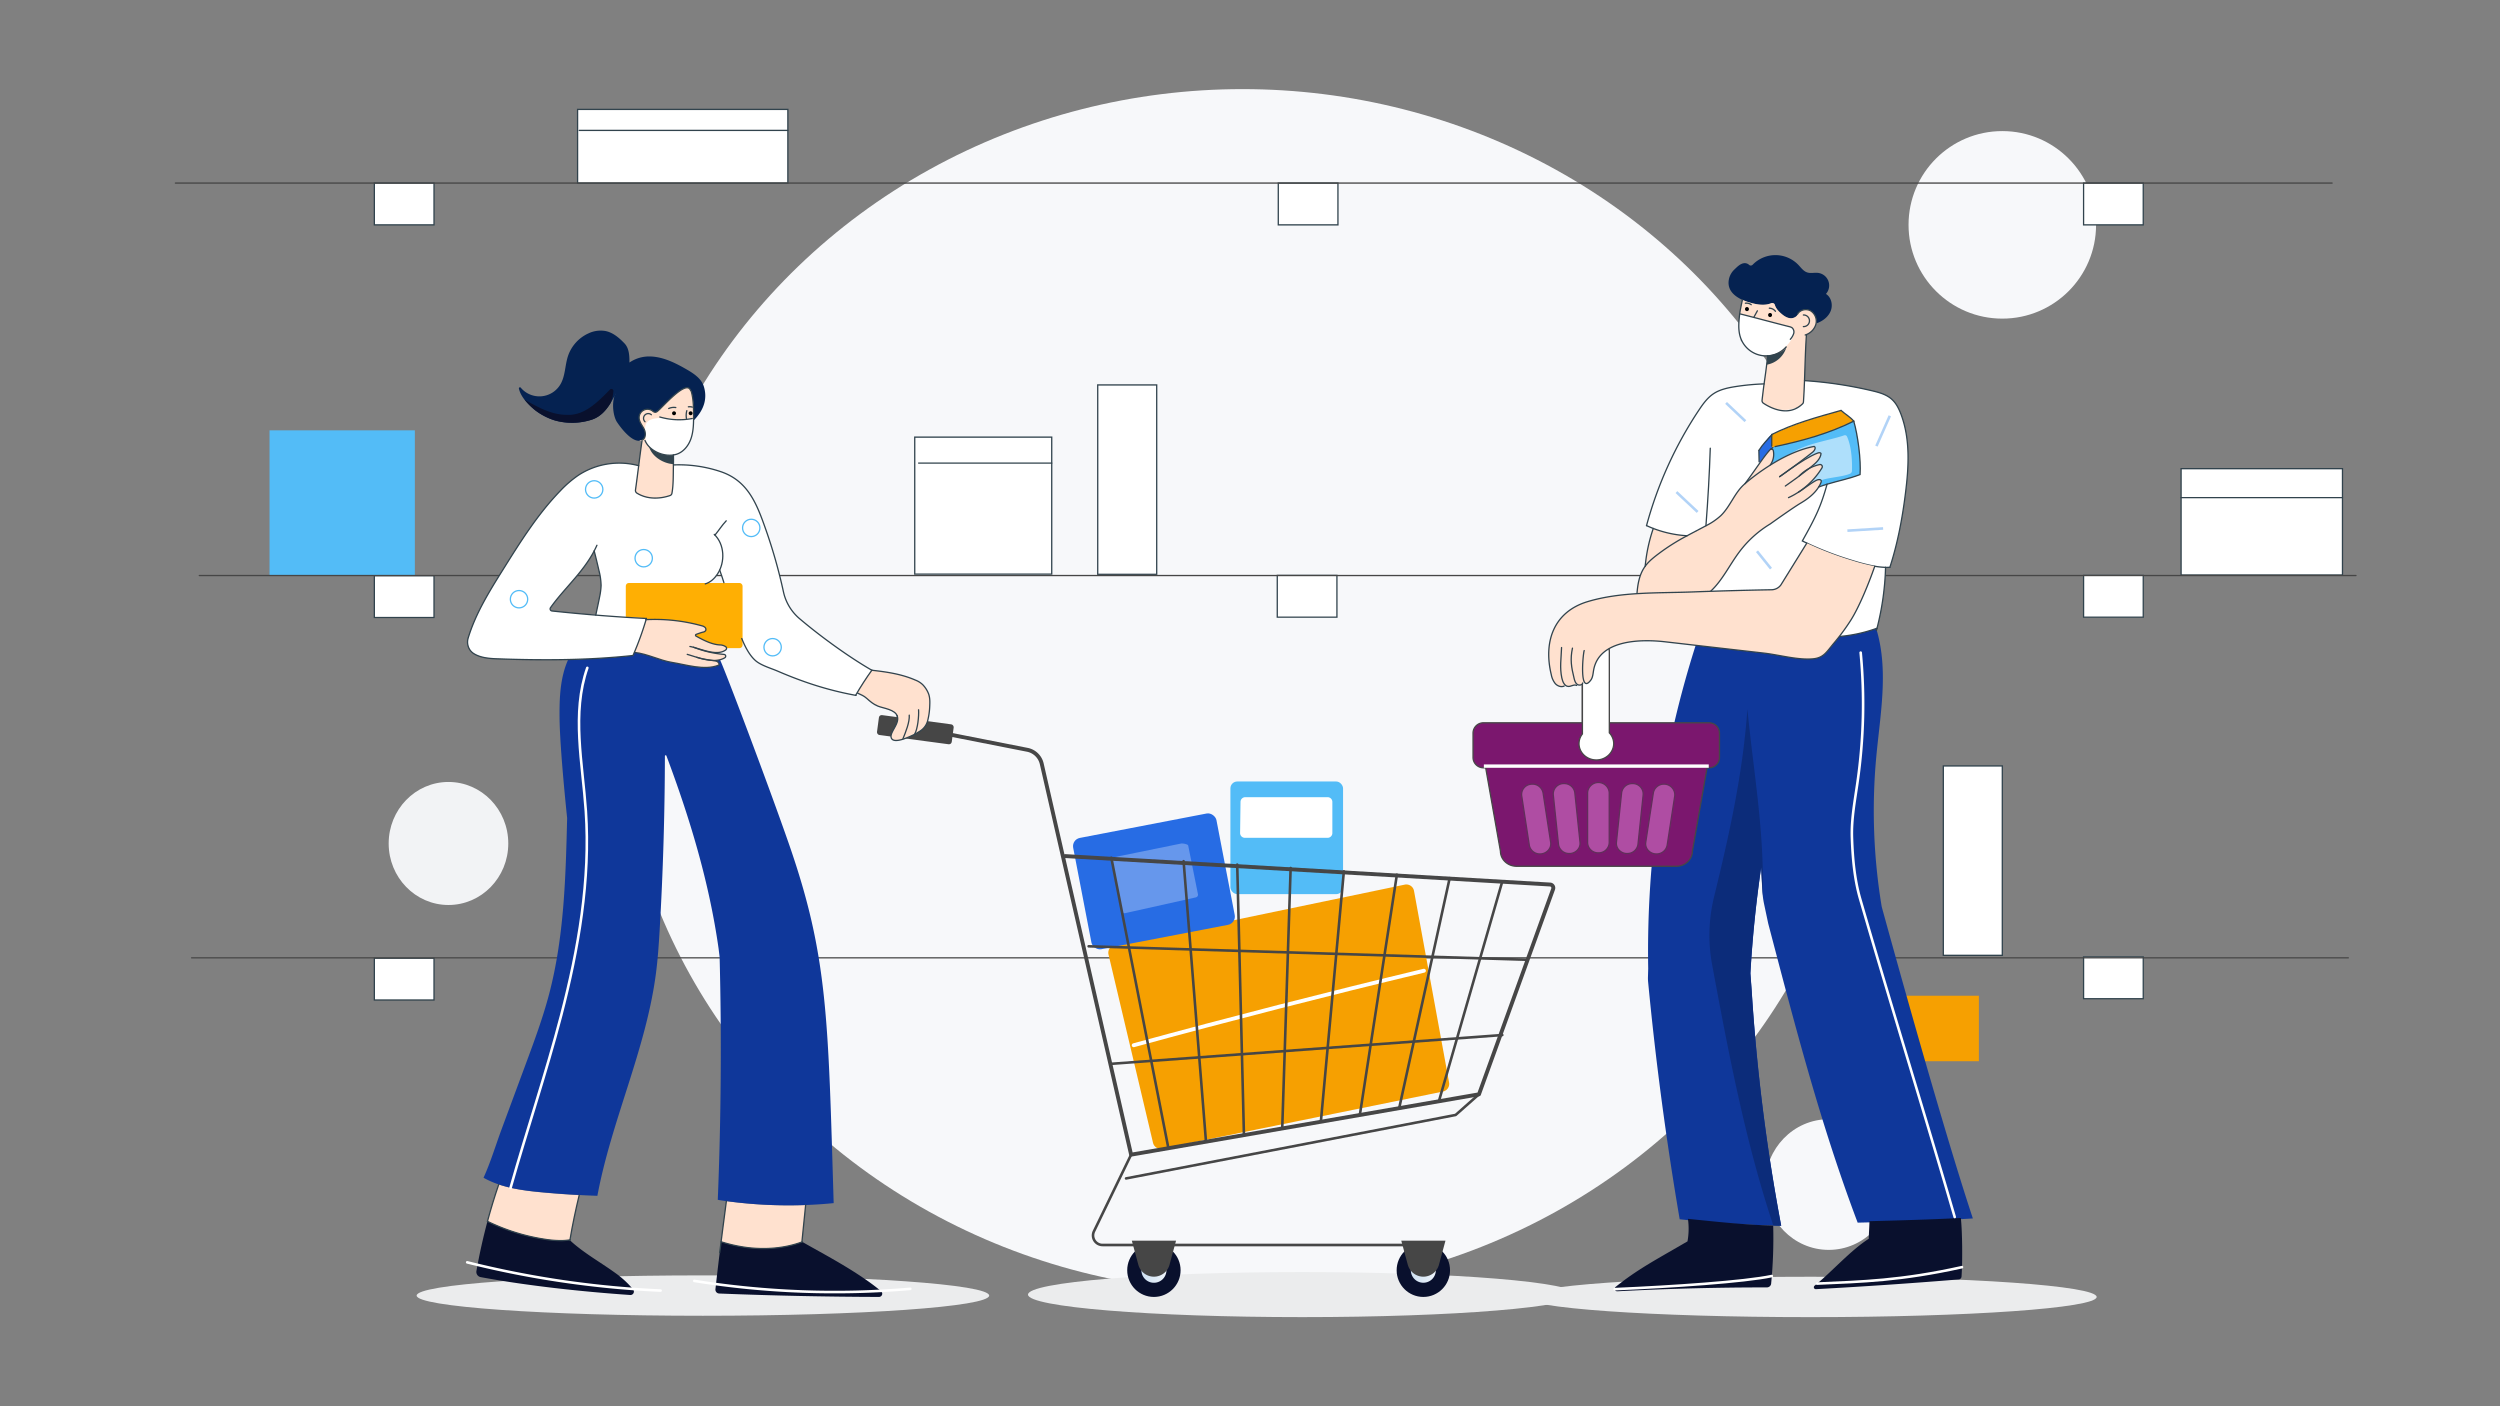 <svg xmlns="http://www.w3.org/2000/svg" xmlns:xlink="http://www.w3.org/1999/xlink" viewBox="0 0 1920 1080"><rect x="0" y="0" width="1920" height="1080" fill="#808080" stroke="none"/><defs><style>.cls-1{isolation:isolate;}.cls-2{fill:#f7f8fa;}.cls-3{fill:#f2f3f5;}.cls-12,.cls-13,.cls-27,.cls-33,.cls-4{fill:#fff;}.cls-4,.cls-8{stroke:#31434d;}.cls-11,.cls-14,.cls-15,.cls-26,.cls-4,.cls-8,.cls-9{stroke-linecap:round;}.cls-11,.cls-25,.cls-26,.cls-29,.cls-30,.cls-32,.cls-33,.cls-4,.cls-8,.cls-9{stroke-miterlimit:10;}.cls-5{fill:#53bcf7;}.cls-6{fill:#f6a001;}.cls-7{fill:#ebeced;}.cls-11,.cls-14,.cls-15,.cls-25,.cls-26,.cls-29,.cls-8,.cls-9{fill:none;}.cls-14,.cls-15,.cls-30,.cls-32,.cls-33,.cls-9{stroke:#464646;}.cls-10{fill:#276ce4;}.cls-11,.cls-26{stroke:#fff;}.cls-11,.cls-14{stroke-width:3px;}.cls-12{opacity:0.29;}.cls-14,.cls-15{stroke-linejoin:round;}.cls-15,.cls-26,.cls-29{stroke-width:2px;}.cls-16{fill:#09102d;}.cls-17,.cls-19{mix-blend-mode:multiply;}.cls-17{fill:url(#linear-gradient);}.cls-18{fill:#464646;}.cls-19{fill:url(#linear-gradient-2);}.cls-20{fill:#0f379a;}.cls-21{fill:#ffe1cf;}.cls-22{fill:#052251;}.cls-23{fill:#ffaf03;}.cls-24{fill:#31434d;}.cls-25{stroke:#53bcf7;}.cls-27{opacity:0.53;}.cls-28{fill:#0c2c7a;}.cls-29{stroke:#b2d3f7;}.cls-30{fill:#7b176e;}.cls-31{opacity:0.5;}.cls-32{fill:#e384d7;}</style><linearGradient id="linear-gradient" x1="774.98" y1="975.55" x2="794.18" y2="975.55" gradientTransform="matrix(-1, 0, 0, 1, 1877.7, 0)" gradientUnits="userSpaceOnUse"><stop offset="0" stop-color="#eef4fb"/><stop offset="0.31" stop-color="#e3edf8"/><stop offset="1" stop-color="#cfe1f3"/></linearGradient><linearGradient id="linear-gradient-2" x1="981.9" y1="975.55" x2="1001.1" y2="975.55" xlink:href="#linear-gradient"/></defs><title>2019-nCov17</title><g class="cls-1"><g id="background"><ellipse class="cls-2" cx="954.23" cy="530.45" rx="481.32" ry="462.01"/><ellipse class="cls-2" cx="1404.45" cy="909.73" rx="48.79" ry="50.18"/><circle class="cls-2" cx="1537.77" cy="172.69" r="72.01"/><ellipse class="cls-3" cx="344.43" cy="647.79" rx="45.93" ry="47.24"/><rect class="cls-4" x="843.05" y="295.62" width="45.3" height="145.45"/><rect class="cls-4" x="1492.47" y="588.24" width="45.3" height="145.45"/><rect class="cls-5" x="207" y="330.5" width="111.6" height="111.6"/><rect class="cls-4" x="443.59" y="84.02" width="161.49" height="56.58"/><rect class="cls-4" x="1675.08" y="359.95" width="123.94" height="81.66"/><rect class="cls-6" x="1410.99" y="764.72" width="108.79" height="50.3"/><rect class="cls-4" x="1600.19" y="441.89" width="45.82" height="32.09"/><rect class="cls-4" x="1600.19" y="734.92" width="45.82" height="32.09"/><rect class="cls-4" x="1600.19" y="140.6" width="45.82" height="32.09"/><rect class="cls-4" x="287.5" y="442.14" width="45.82" height="32.09"/><rect class="cls-4" x="287.5" y="735.92" width="45.82" height="32.09"/><rect class="cls-4" x="287.5" y="140.6" width="45.82" height="32.09"/><rect class="cls-4" x="981.72" y="140.6" width="45.82" height="32.09"/><rect class="cls-4" x="980.94" y="441.89" width="45.82" height="32.09"/><rect class="cls-4" x="702.52" y="335.71" width="105.21" height="105.21"/><ellipse class="cls-7" cx="539.83" cy="995" rx="219.86" ry="15.51"/><ellipse class="cls-7" cx="1000.19" cy="994.25" rx="210.69" ry="17.3"/><ellipse class="cls-7" cx="1390.37" cy="996.05" rx="219.86" ry="15.51"/><line class="cls-8" x1="705.52" y1="355.65" x2="807.73" y2="355.65"/><line class="cls-8" x1="1675.08" y1="382.18" x2="1799.02" y2="382.18"/><line class="cls-8" x1="444.83" y1="100.15" x2="605.08" y2="100.15"/><line class="cls-9" x1="134.71" y1="140.6" x2="1791.04" y2="140.6"/><line class="cls-9" x1="153.06" y1="442.01" x2="1809.39" y2="442.01"/><line class="cls-9" x1="147.17" y1="735.62" x2="1803.5" y2="735.62"/></g><g id="woman"><path class="cls-6" d="M1108.17,838.32l-215.6,43.87a6,6,0,0,1-7.05-4.52L851.34,733.08a6,6,0,0,1,4.63-7.27l222.85-46.41a6,6,0,0,1,7.14,4.8l26.93,147.14A6,6,0,0,1,1108.17,838.32Z"/><rect class="cls-10" x="830.17" y="633.43" width="112.06" height="87.06" rx="6.45" transform="translate(-111.99 179.72) rotate(-10.9)"/><rect class="cls-5" x="944.95" y="600.18" width="86.52" height="86.52" rx="5.29"/><path class="cls-11" d="M870.68,802.75q111-30.39,222.9-57.24"/><path class="cls-12" d="M853.9,660.83l7.62,38.82a2.12,2.12,0,0,0,2.55,1.66l54.34-12.12a2.11,2.11,0,0,0,1.58-2.64l-7.46-37.21c-.3-1.07-4.38-1.73-5.47-1.5l-51.51,10.5A2.12,2.12,0,0,0,853.9,660.83Z"/><path class="cls-13" d="M952.72,615.84l-.32,23.91a3.64,3.64,0,0,0,3.64,3.69h63.57a3.64,3.64,0,0,0,3.64-3.64V615.88a3.64,3.64,0,0,0-3.64-3.64H956.36A3.64,3.64,0,0,0,952.72,615.84Z"/><path class="cls-14" d="M818.18,657.47l372.28,21.84a2.63,2.63,0,0,1,2.33,3.53l-19.6,54.26-37.34,103.32L868.69,886.78l-68.59-300a14.2,14.2,0,0,0-11.47-11L688.48,556.06"/><line class="cls-15" x1="1153.75" y1="676.96" x2="1105.07" y2="845.76"/><line class="cls-15" x1="1113.35" y1="674.39" x2="1074.58" y2="851.05"/><line class="cls-15" x1="1072.8" y1="671.81" x2="1044.36" y2="856.29"/><line class="cls-15" x1="1032.09" y1="669.22" x2="1014.42" y2="861.49"/><line class="cls-15" x1="991.21" y1="666.62" x2="984.75" y2="866.64"/><line class="cls-15" x1="950.18" y1="664.01" x2="955.35" y2="871.74"/><line class="cls-15" x1="908.99" y1="661.39" x2="926.2" y2="876.8"/><line class="cls-15" x1="853.49" y1="658.77" x2="897.32" y2="881.81"/><line class="cls-15" x1="836.07" y1="726.75" x2="1173.19" y2="737.1"/><line class="cls-15" x1="853.94" y1="816.97" x2="1153.75" y2="794.91"/><path class="cls-15" d="M868.69,886.78l-28.51,58.84a7.34,7.34,0,0,0,6.61,10.54h247.7"/><circle class="cls-16" cx="1093.12" cy="975.55" r="20.5"/><path class="cls-17" d="M1083.52,975.55a9.6,9.6,0,1,0,9.6-9.6A9.6,9.6,0,0,0,1083.52,975.55Z"/><path class="cls-18" d="M1093.12,980.49h0a12.42,12.42,0,0,0,12-9.19l5-18.46h-33.94l5,18.46A12.41,12.41,0,0,0,1093.12,980.49Z"/><circle class="cls-16" cx="886.2" cy="975.55" r="20.5"/><path class="cls-19" d="M876.6,975.55a9.61,9.61,0,1,0,9.6-9.6A9.6,9.6,0,0,0,876.6,975.55Z"/><path class="cls-18" d="M886.2,980.49h0a12.42,12.42,0,0,0,12-9.19l5-18.46H869.24l5,18.46A12.41,12.41,0,0,0,886.2,980.49Z"/><polyline class="cls-15" points="864.81 905.03 1117.91 856.29 1135.85 840.42"/><rect class="cls-18" x="673.98" y="552.71" width="57.92" height="15.42" rx="2.11" transform="translate(1325.51 1208.97) rotate(-172.39)"/><path class="cls-20" d="M544.06,483.44a122.87,122.87,0,0,1,5.16,11.36c-5.12-1.13-10.37-3.91-14.7-6.31a.7.7,0,0,1,.11-1.26c1.51-.56,3.87-1.41,5.18-1.74a3.22,3.22,0,0,0,2.12-1.17,1.7,1.7,0,0,0,.22-.62h0Z"/><path class="cls-21" d="M615.89,953.61l.26.15-.29.11c-13.45,4.94-28.16,6-42.44,4.2a113.37,113.37,0,0,1-19.63-4.39c1.49-11.62,2.66-19.87,4.06-31.2a354.06,354.06,0,0,0,60.88,3Q617.3,939.53,615.89,953.61Z"/><path class="cls-21" d="M444.83,917.87c-2.78,11.66-5.14,22.46-7.09,34.29a49.35,49.35,0,0,1-5.56.54,75.81,75.81,0,0,1-12.13-.77,152.79,152.79,0,0,1-45.67-14q3.83-14.25,8.6-28.22c10.35,3.49,21.68,4.95,32.61,6Q430.19,917.08,444.83,917.87Z"/><path class="cls-16" d="M676.65,991.61a2.51,2.51,0,0,1-1.61,4.44q-61.39-.19-122.75-2.63a3,3,0,0,1-2.84-3.32c1.81-16.23,3.17-27.34,4.33-36.42h0a113.37,113.37,0,0,0,19.63,4.39c14.28,1.77,29,.74,42.44-4.2l.29-.11C630.64,962.14,658.43,976.38,676.65,991.61Z"/><path class="cls-16" d="M486.24,990.27a2.63,2.63,0,0,1-2.21,4.29c-36.88-2.51-79.08-7.1-114.89-13.73a4.06,4.06,0,0,1-3.25-4.68q3.41-19.27,8.49-38.2a152.79,152.79,0,0,0,45.67,14,75.81,75.81,0,0,0,12.13.77,49.35,49.35,0,0,0,5.56-.54c0,.16-.05.33-.08.5l.6.37c10.21,9.3,22.48,16.11,33.65,24.13A72.31,72.31,0,0,1,486.24,990.27Z"/><path class="cls-22" d="M400.08,297.9a18.71,18.71,0,0,0,30.24-2.59c3.93-6.55,3.51-14.77,5.94-22a29.41,29.41,0,0,1,15.86-17.36,21.68,21.68,0,0,1,13.16-1.68c5.69,1.25,10.34,5.28,14.36,9.49,3.7,3.87,3.78,10,3.78,14.67a26.74,26.74,0,0,1,14.44-4.67c10.53-.21,20.42,4.73,29.55,10,5.47,3.15,11.25,7,13.12,13,2.75,8.85.62,17.68-7.87,26.27l0-2.86c0-6.55,0-13.19-1.77-19.49l-.92-1.55c-4-6.59-21.55,14.11-25,16.75a3,3,0,0,1-1.79.82,4.11,4.11,0,0,1-2.14-1.13,6.44,6.44,0,0,0-10.2,5.36c.07,3.08,2.25,5.63,3.68,8.35,2.26,4.28,1,9.26-3.68,9.26a7.84,7.84,0,0,1-1.4-.13c-5.76-1-12.44-9.54-15.52-14.12s-4.1-14.59-1.88-20.35c.33-.63.64-1.26,1-1.9a9.93,9.93,0,0,0-1,1.9c-4,7.84-8.85,15.28-17.14,18.22a49.11,49.11,0,0,1-28.44.84,48.22,48.22,0,0,1-15.67-8.06c-5.27-4.33-10.86-10.19-12.2-16.28A.83.83,0,0,1,400.08,297.9Z"/><path class="cls-16" d="M471.1,300.31a1.53,1.53,0,0,0-2.61-1.18c-9.33,9.52-19.72,20.36-33.47,19.45-11.47,0-22.55-6.12-32.21-11.74a51.88,51.88,0,0,0,8,8.06A48.22,48.22,0,0,0,426.51,323a49.11,49.11,0,0,0,28.44-.84c6.32-2.24,10.62-7.1,14.09-12.76A33.59,33.59,0,0,0,471.1,300.31Z"/><path class="cls-20" d="M552.93,506.68c3,5.58,37.86,97.89,53.2,142.15C635.92,734.76,636,782.42,640.26,924q-10.74,1.07-21.53,1.46a354.06,354.06,0,0,1-60.88-3c-2.2-.29-4.41-.61-6.6-1q3.78-93.18,1.42-186.47l-.79-6.44c-7.19-50.89-22-100-40.07-148.1a.6.6,0,0,0-1.17.21c-.06,43.55-1.44,89.85-4,133.12-.66,11.23-1.4,22.46-2.85,33.61-7.59,58.53-34.19,113.11-45,171q-7-.24-14-.62h0q-14.65-.78-29.24-2.16c-10.93-1-22.26-2.49-32.61-6a66.71,66.71,0,0,1-11.59-5.1c5.48-12,9.34-25,13.86-37.21q9.36-25.24,18.71-50.51c6.44-17.38,12.89-34.8,17.64-52.72,11.7-44.11,12.89-90.23,14-135.85,0,0-5.6-52.45-5.83-77.16-.1-11.42.19-23,3-34a66.54,66.54,0,0,1,3.69-10.66c16.58-.36,33.14-1.31,49.68-3.1q.53-1.25,1-2.46l.45.18c9.48,1,19.33,6.17,28.38,7.61,10.9,1.72,24.87,6.39,35.67,2.22,1.19-.46.37-2.1-.7-2.8a10.58,10.58,0,0,0-3.65-.93A19,19,0,0,0,552.93,506.68Z"/><path class="cls-13" d="M457.57,472.37c.95-4.57,2.3-10.64,2.95-14.09a51.23,51.23,0,0,0,1.11-8.52A49.3,49.3,0,0,0,459.94,438q-1.71-7.45-3.6-14.87c-8.82,16.84-23.58,29.43-33.55,43.61a1.61,1.61,0,0,0,1.15,2.52Q440.74,471,457.57,472.37Zm212,42.38h0c-3.57,4.89-7.94,11.59-11.32,17.33-.4.66-.77,1.3-1.13,1.93a255.54,255.54,0,0,1-40.34-10.86c-6.58-2.34-13.06-4.93-19.47-7.69-5.25-2.27-12.89-4.4-17.15-8.17-8.29-7.34-12.72-22.79-16.06-32.93-4-12.12-7-24.55-11.39-36.54a23.69,23.69,0,0,1-1.68,3c-2.25,3.43-5.55,6.46-9.4,7.57-2.18,11.6,1.49,25.68,2.36,34.42l-.21.13.27.46-1.89.27h0a2.39,2.39,0,0,0-.82-2,6.09,6.09,0,0,0-2.61-1.18,135.32,135.32,0,0,0-42.51-4.65,228.75,228.75,0,0,1-9,25.05q-.5,1.21-1,2.46c-16.54,1.79-33.1,2.74-49.68,3.1-18.19.41-36.41.11-54.67-.54-6.28-.23-13.19-.84-18.23-4.2a10.26,10.26,0,0,1-4.16-6,10.49,10.49,0,0,1-.33-2.61,10.74,10.74,0,0,1,.47-3.13c5.74-18.89,16.36-35.95,26.85-52.73,13.24-21.17,26.62-42.52,44-60.45A85.65,85.65,0,0,1,444.18,365a57.34,57.34,0,0,1,46.33-7.34c-.82,6.45-1.65,12.93-2.46,18.7a2.42,2.42,0,0,0,1.16,2.41c8.09,5,17.87,4.4,25.37,1.83A2.17,2.17,0,0,0,516,379c1.26-6.58,1-14.42,1.17-21.88a100.67,100.67,0,0,1,36.28,5.14c21.17,7.12,27.79,24.94,34.68,44.5a397.49,397.49,0,0,1,13.53,47.78A37.37,37.37,0,0,0,614,475.08C629.71,488.47,651.65,504.44,669.55,514.75Z"/><rect class="cls-23" x="480.61" y="447.72" width="89.68" height="50.05" rx="2.34"/><path class="cls-13" d="M496,475.88a1.45,1.45,0,0,0-.39-.59,4.11,4.11,0,0,0-2.49-.73l-43.6-2.82a6.19,6.19,0,0,0-3.23.37c-1.64.83-2.82,5.42-3.46,7.13-1,2.76-1.71,5.63-2.65,8.43-.55,1.62-4.8,18.85-5,18.85l1.29,0c16.58-.36,33.14-1.31,49.68-3.1q.53-1.25,1-2.46c1.56-3.85,3.41-7.58,5-11.44C493,487.47,497.07,478.75,496,475.88Z"/><path class="cls-21" d="M702.4,564c-2.82,1.32-16.27,8.13-18,2.53-.45-1.48.23-3,.89-4.46,1.64-3.48,5.11-7.88,3.82-11.86h0c-1.58-5.38-10.7-6.14-15-7.92-3.53-1.46-5.85-3.52-8.63-6-2.27-2-4-2.56-6.86-3.95l-.42-.25c3.38-5.74,7.75-12.44,11.32-17.33,11.53,1.31,22.68,2.91,33.29,7.52a16.53,16.53,0,0,1,5.81,3.66,20.7,20.7,0,0,1,4.49,7.13c1.13,3.25.94,6.61.79,10.07a52.07,52.07,0,0,1-1.46,10.17,13.31,13.31,0,0,1-5.89,8.18l-2.83,1.76A15.39,15.39,0,0,1,702.4,564Z"/><path class="cls-21" d="M537.65,505.53c-.85-.23-1.69-.48-2.53-.73C536,505.08,536.81,505.32,537.65,505.53Zm11.57-10.73a20.48,20.48,0,0,0,3.83.52,8.16,8.16,0,0,1,4.3,1.36,1.52,1.52,0,0,1,0,2.47c-6.08,4.55-16.64.24-24.11-1.85a83,83,0,0,0,22.85,5.3,1.36,1.36,0,0,1,.67,2.48,5.84,5.84,0,0,1-.71.43,14.17,14.17,0,0,1-3.12,1.17,19,19,0,0,1-5.61.54,89.13,89.13,0,0,1-9.43-1.63,41.63,41.63,0,0,0,9.43,1.63,10.58,10.58,0,0,1,3.65.93c1.07.7,1.89,2.34.7,2.8-10.8,4.17-24.77-.5-35.67-2.22-9.05-1.44-18.9-6.61-28.38-7.61l-.45-.18a228.75,228.75,0,0,0,9-25.05,135.32,135.32,0,0,1,42.51,4.65,6.09,6.09,0,0,1,2.61,1.18,2.39,2.39,0,0,1,.82,2,1.7,1.7,0,0,1-.22.62,3.22,3.22,0,0,1-2.12,1.17c-1.31.33-3.67,1.18-5.18,1.74a.7.7,0,0,0-.11,1.26C538.85,490.89,544.1,493.67,549.22,494.8Z"/><path class="cls-21" d="M517.19,349.41c.07,2.45.07,5,0,7.66-.19,7.46.09,15.3-1.17,21.88a2.17,2.17,0,0,1-1.44,1.63c-7.5,2.57-17.28,3.17-25.37-1.83a2.42,2.42,0,0,1-1.16-2.41c.81-5.77,1.64-12.25,2.46-18.7s1.67-13.05,2.5-18.76l2.39-.52C498.66,346.1,508.93,350.68,517.19,349.41Z"/><path class="cls-24" d="M517.19,349.41a22.48,22.48,0,0,1-18.74-6.47c2,7.41,10.68,13.07,18.77,13.53C517.24,354.75,517.23,351,517.19,349.41Z"/><path class="cls-21" d="M495.4,338.36l-2.39.52-2.12-.38c4.71,0,5.94-5,3.68-9.26-1.43-2.72-3.61-5.27-3.68-8.35a6.44,6.44,0,0,1,10.2-5.36,4.11,4.11,0,0,0,2.14,1.13,3,3,0,0,0,1.79-.82c3.43-2.64,21-23.34,25-16.75l.92,1.55c1.77,6.3,1.82,12.94,1.77,19.49l0,2.86a45.3,45.3,0,0,1-2,13.88c-1.85,5.34-5.72,10.28-11.1,12a15.67,15.67,0,0,1-2.39.55C508.93,350.68,498.66,346.1,495.4,338.36Z"/><path class="cls-21" d="M490.89,338.5l2.12.38,1.34-.3c-.14-.36-.26-.73-.38-1.11A4.66,4.66,0,0,1,490.89,338.5Z"/><path class="cls-13" d="M501.3,321.8c-2.47.68-4.55,1.93-5.37,4.15a12.74,12.74,0,0,0-.52,4.69c.09,6.39.49,10.53,5.7,14.55a21.47,21.47,0,0,0,16.08,4.22,15.67,15.67,0,0,0,2.39-.55c5.38-1.71,9.25-6.65,11.1-12a43.32,43.32,0,0,0,2-12.7c.07-2.43,1-2.31-1.56-2.79-2-.38-4.67.58-6.7.75-4.36.35-8.38-1-12.65-1.09C509.06,321,504.79,320.83,501.3,321.8Z"/><circle class="cls-25" cx="494.36" cy="428.7" r="6.66"/><circle class="cls-25" cx="456.34" cy="375.86" r="6.66"/><circle class="cls-25" cx="593.37" cy="497.06" r="6.66"/><circle class="cls-25" cx="576.95" cy="405.44" r="6.66"/><circle class="cls-25" cx="398.61" cy="460.19" r="6.66"/><path class="cls-26" d="M392.1,912.27c12.51-44.21,27.23-87.8,38.83-132.27,13.36-51.26,22.59-104.23,19-157.08-2.5-36.88-11.05-75.08,1.13-110"/><path class="cls-26" d="M358.82,969.47a747.07,747.07,0,0,0,148.51,21.7"/><path class="cls-26" d="M533.24,983.73a680.59,680.59,0,0,0,165.84,6.1"/><path class="cls-8" d="M517.19,357.07a100.67,100.67,0,0,1,36.28,5.14c21.17,7.12,27.79,24.94,34.68,44.5a399.34,399.34,0,0,1,13.53,47.78A37.45,37.45,0,0,0,614,475.08c15.74,13.39,37.67,29.36,55.58,39.67"/><path class="cls-8" d="M569.67,490.41c2.67,6.58,6,12.91,10.5,16.88,4.25,3.77,11.89,5.9,17.15,8.17,6.4,2.76,12.89,5.35,19.46,7.69a255.78,255.78,0,0,0,40.62,10.91"/><path class="cls-8" d="M552.72,437.82c1.16,3.19,2.23,6.4,3.24,9.64"/><path class="cls-8" d="M557.73,400c-3.33,3.53-5.54,7.17-8.63,10.92"/><path class="cls-8" d="M517.19,349.39c.07,2.46.07,5.05,0,7.68-.19,7.46.09,15.3-1.17,21.88a2.17,2.17,0,0,1-1.44,1.63c-7.5,2.57-17.28,3.17-25.37-1.83a2.42,2.42,0,0,1-1.16-2.41c.81-5.77,1.64-12.25,2.46-18.7s1.67-13.05,2.5-18.76"/><path class="cls-8" d="M456.34,423.08q1.89,7.41,3.6,14.87a49.3,49.3,0,0,1,1.69,11.81,51.23,51.23,0,0,1-1.11,8.52c-.65,3.45-2,9.52-2.95,14.09"/><path class="cls-8" d="M548.55,410.42c8,7.61,8.53,21.19,2.48,30.44-2.24,3.43-5.54,6.46-9.39,7.57"/><path class="cls-8" d="M506.75,320.25a52.82,52.82,0,0,0,24.86,1.16"/><path class="cls-8" d="M495.4,338.36c3.57,8.51,15.64,13.2,24.17,10.5,5.39-1.71,9.26-6.65,11.1-12s2-11.09,2-16.74c0-6.55,0-13.19-1.77-19.5l-.93-1.55c-3.94-6.58-21.55,14.12-25,16.76a3,3,0,0,1-1.8.82,4.11,4.11,0,0,1-2.13-1.13,6.44,6.44,0,0,0-10.2,5.36c.06,3.08,2.24,5.63,3.67,8.34,1.86,3.52,1.36,7.5-1.47,8.82"/><path class="cls-8" d="M500.23,318.51a3.63,3.63,0,0,0-4.87,5.38"/><path class="cls-8" d="M529.87,496.5c7.29,1.26,20.4,7.94,27.48,2.65a1.53,1.53,0,0,0,0-2.48,8.29,8.29,0,0,0-4.31-1.36c-6.23-.21-13.11-3.81-18.52-6.82a.71.71,0,0,1,.1-1.27c1.51-.55,3.88-1.41,5.19-1.73a3.21,3.21,0,0,0,2.12-1.18,2.19,2.19,0,0,0-.6-2.6,6.26,6.26,0,0,0-2.61-1.17A135,135,0,0,0,496,475.9"/><path class="cls-8" d="M527.82,502.56c8.34,2.36,19.78,7.3,28.23,2.95a5.93,5.93,0,0,0,.71-.44,1.36,1.36,0,0,0-.68-2.47,83.51,83.51,0,0,1-23.47-5.54"/><path class="cls-8" d="M487.61,501.11c9.48,1,19.33,6.18,28.38,7.61,10.91,1.73,24.88,6.39,35.67,2.23,1.2-.46.38-2.1-.69-2.8-1.85-1.21-8.82-1-15.85-3.35"/><path class="cls-8" d="M496.46,475a240.53,240.53,0,0,1-10.31,28.42c-34.71,3.75-69.46,3.8-104.35,2.56-6.28-.23-13.2-.84-18.24-4.2a10.2,10.2,0,0,1-4.15-6h0a10.6,10.6,0,0,1,.13-5.75c5.74-18.88,16.36-36,26.86-52.72,13.24-21.17,26.62-42.52,44-60.45A85.65,85.65,0,0,1,444.18,365a57.34,57.34,0,0,1,46.33-7.34"/><path class="cls-8" d="M496.46,475q-36.33-1.89-72.52-5.77a1.61,1.61,0,0,1-1.15-2.52c10.8-15.37,27.23-28.87,35.64-47.93"/><path class="cls-8" d="M657.13,534c3.5-6.11,8.47-13.81,12.45-19.26"/><path class="cls-8" d="M658.68,532.33c2.81,1.38,4.59,1.92,6.86,3.94,2.77,2.47,5.1,4.54,8.62,6,4.33,1.79,13.54,2.56,15.05,8"/><path class="cls-8" d="M698.3,549.25c.4,5.25-2.77,13.13-4.79,18"/><path class="cls-8" d="M705.46,545.12c.34,4.75-.63,14.78-3.07,18.87"/><path class="cls-8" d="M688.91,549.6c1.88,4.12-1.87,8.81-3.59,12.46-.66,1.41-1.33,3-.88,4.46,1.69,5.6,15.13-1.21,17.95-2.53a11.53,11.53,0,0,0,1.38-.76l2.83-1.75a13.32,13.32,0,0,0,5.9-8.19A52.06,52.06,0,0,0,714,543.13c.15-3.46.34-6.83-.78-10.08a21.1,21.1,0,0,0-4.49-7.13,16.69,16.69,0,0,0-5.82-3.65c-10.62-4.61-21.77-6.21-33.31-7.52"/><path class="cls-8" d="M374.37,938q3.84-14.25,8.61-28.22"/><path class="cls-8" d="M437.66,952.66c2-12,4.35-23,7.17-34.79h0"/><path class="cls-8" d="M552.71,962.12c2-16.49,3.42-25.76,5.14-39.64"/><path class="cls-8" d="M615.89,953.61q1.41-14.08,2.84-28.17"/><path class="cls-8" d="M374.38,938a152.79,152.79,0,0,0,45.67,14,75.81,75.81,0,0,0,12.13.77,50.23,50.23,0,0,0,5.74-.56"/><path class="cls-8" d="M616.15,953.76l-.29.11c-13.45,4.94-28.16,6-42.44,4.2a113.37,113.37,0,0,1-19.63-4.39h0"/><path d="M517.66,318.89a1.5,1.5,0,0,0,0-3,1.5,1.5,0,0,0,0,3Z"/><path d="M530.41,318.89a1.5,1.5,0,0,0,0-3,1.5,1.5,0,0,0,0,3Z"/><path class="cls-8" d="M527.47,315.42a13.93,13.93,0,0,0-.29,5.92"/><path class="cls-8" d="M513.59,313.73A9.41,9.41,0,0,1,519,313"/><path class="cls-8" d="M528.68,312.44a7.1,7.1,0,0,1,3,.22"/></g><g id="man"><path class="cls-22" d="M1381.09,240.38c-.45,2.58-3.45,4.29-6.13,4.05-2.87-.25-5.33-2.08-7.47-4-1.88-1.69-3.74-3.84-4.37-6.18a2.11,2.11,0,0,0-2.9-1.34c-5,2.11-11.24,1-16.64-.61a41.65,41.65,0,0,1-5.43-2c-6.74-3.07-12.41-8.26-10.1-16.85a14.29,14.29,0,0,1,4.1-6.6c1.95-1.85,4.41-4.47,7.45-4.74a4.86,4.86,0,0,1,3.69,1.3,1.93,1.93,0,0,0,2.72-.08,24.42,24.42,0,0,1,35.11.08c2.14,2.22,4,5,7,5.87,2.55.79,5.32,0,8,.28a9.74,9.74,0,0,1,6.2,16.18c4.13,2.55,5.45,8.37,3.72,12.91s-5.92,7.79-10.46,9.49l-.73-.08a9.35,9.35,0,0,0-3.89-9.09A7.78,7.78,0,0,0,1381.09,240.38Z"/><path class="cls-5" d="M1359.88,345l1.67-1.25,1.42-1.07.23.31c7.75-1.64,15.32-3.89,23-5.9a190.65,190.65,0,0,0,22.36-7.4q5.46-2.19,10.79-4.73c3.11-1.47,4.82-2,5.34,1.59,1.83,12.62,4.77,25,3.87,37.86-8.24,3.17-16.91,4.87-25.33,7.41-2.18.65-4.35,1.36-6.49,2.18a22,22,0,0,0,1.75-3.42,2.06,2.06,0,0,0,.16-1.53c-.36-.8-1.49-.82-2.36-.66-2.77.51-12.47,8.2-15,9.5a59.6,59.6,0,0,0,18-18.62,1.68,1.68,0,0,0-1.79-2.51,30.39,30.39,0,0,0-8.29,3.1c.72-.57,1.44-1.14,2.15-1.72,3.2-2.59,6.58-5.61,7.15-9.69-.18-1-1.61-.9-2.54-.55-5.5,2-13.93,7.36-20.92,12.17q8.63-6.27,17-12.85c1.44-1.13,2.83-3.56,1.22-4.43-12,2.21-24,8.27-33.62,14.25l-.06-.09a14.06,14.06,0,0,0,2.26-10.91A1.48,1.48,0,0,0,1359.88,345Z"/><path class="cls-27" d="M1418.49,335.25a1.73,1.73,0,0,0-2.14-.92c-11.89,4.16-31.52,6.63-41.24,14.43a80.3,80.3,0,0,1,18.21-5.94c1.61.87.22,3.3-1.22,4.43q-8.38,6.57-17,12.85c7-4.81,15.42-10.13,20.92-12.17.93-.35,2.36-.42,2.54.55-.57,4.08-4,7.1-7.15,9.69-.71.58-1.43,1.15-2.15,1.72a30.39,30.39,0,0,1,8.29-3.1,1.68,1.68,0,0,1,1.79,2.51,59.21,59.21,0,0,1-11.73,13.81l1.57-.57c2.91-2,5.78-3.87,7.09-4.12.8-.14,1.83-.13,2.26.51,5.52-2.26,16.25-2.55,22.31-5.13a2.46,2.46,0,0,0,1.47-2.17C1422.46,357.25,1422.55,344.18,1418.49,335.25Z"/><path class="cls-5" d="M1381.29,377.92c1.32-.68,4.63-3.14,7.88-5.38l-1.57.57A58.69,58.69,0,0,1,1381.29,377.92Z"/><path class="cls-10" d="M1360.68,342.61l.87,1.17-1.67,1.25h0a1.38,1.38,0,0,0-.5.35,108.16,108.16,0,0,0-7.65,9.87l-.73-.52c-.06-3-.13-6-.19-8.95h.07a82.18,82.18,0,0,1,8.49-11.41l0,0c.42-.21.84-.42,1.26-.61Z"/><path class="cls-6" d="M1363,342.71l-1.42,1.07-.87-1.17V333.8c16.29-8,35.31-13.58,53.25-18.59,3.1,2.84,6.55,5.21,9.62,8.08-19,9.24-39.71,15.36-60.35,19.73Z"/><path class="cls-20" d="M1352.61,666.18q-5.94,40.47-8.28,81.34l1,13.33A1466.83,1466.83,0,0,0,1368,941.38c-2.07,0-4.14-.08-6.21-.14q-32.8-.84-65.48-4.17l-6.31-.67q-15.49-90.63-24.24-182.23a30.34,30.34,0,0,1-.13-3.69l.19-6.62a774,774,0,0,1,36.47-248.32l52.5,6c11.7,1.34,26.29,5.56,38,4.35,8-.83,10.18-5.46,15.68-12,1.41-1.67,2.8-3.38,4.14-5.11a112.46,112.46,0,0,0,29-6.37c-.14.55-.28,1.09-.43,1.64l.14,0c9.16,31.32,2.68,64.73-.34,97.22a449.27,449.27,0,0,0,4.18,115.12s44.17,161.52,70,239.38c-2.9.19-6,.37-9.19.54-22.45,1.21-51.45,2-70.2,2.47l-9.08.22c-28.56-75.52-48.16-151.55-68.68-229.66l-3.17-14.94a64.76,64.76,0,0,1-1.34-10.56Q1353.07,675.05,1352.61,666.18Z"/><path class="cls-28" d="M1342,544.54c-3.39,49.14-14,96.84-25.62,144.33a123.89,123.89,0,0,0-1.45,52.14c12.6,67.73,25.35,135.17,47,200.24,2,.06,4,.09,6,.13a1466.83,1466.83,0,0,1-22.66-180.53l-1-13.33q2.33-40.83,8.28-81.34.47,8.88.85,17.75c.06,1.25.16,2.49.28,3.73C1355.29,639.45,1346.57,592,1342,544.54Z"/><path class="cls-16" d="M1435.27,951.33l-.07-.12c.18-5.93.36-6.86.54-12.79v-.55c18.75-.48,47.75-1.26,70.2-2.47,1.15,10.84,1.34,33.13.52,45a2.39,2.39,0,0,1-2.2,2.21q-54.78,4.48-109.67,7.47a1.49,1.49,0,0,1-1-2.65C1406.42,977.19,1421.17,960.29,1435.27,951.33Z"/><path class="cls-16" d="M1296,953.37a55.16,55.16,0,0,0,.34-17.3c21.77,2.22,43.61,4.61,65.48,5.17a361.29,361.29,0,0,1-1.58,44.59,3.24,3.24,0,0,1-3.23,2.89q-57.48,0-114.92,3a1.91,1.91,0,0,1-1.3-3.39C1258.1,974.43,1272.68,967,1296,953.37Z"/><path class="cls-21" d="M1295.63,411.46a160.62,160.62,0,0,0-20.78,13c-4.11,3.08-8.31,6.25-11.34,10.38a124.75,124.75,0,0,1,6.2-29A87,87,0,0,0,1295.63,411.46Z"/><path class="cls-13" d="M1439.82,434.89a59.78,59.78,0,0,0,7.8.82h.49a210.09,210.09,0,0,1-6.55,46.74,112.46,112.46,0,0,1-29,6.37q4.67-6,8.75-12.38c6.41-10.06,13.73-27.86,18.49-41.56Z"/><path class="cls-13" d="M1396.71,374c2.14-.82,4.31-1.53,6.49-2.18-4.65,16.68-8.3,24.57-19,43.59,1.13.56,2.28,1.12,3.45,1.67l-19.93,32.16a9,9,0,0,1-7.1,3.66q-23.44.44-46.88,1.2c9.12-8.45,14.63-20.4,22.21-30.45a84,84,0,0,1,23.59-21.29s17.2-12.33,23.6-16.12C1388.41,383.14,1393.52,379.2,1396.71,374Z"/><path class="cls-13" d="M1360.68,333.8c-.42.19-.84.4-1.26.61l0,0a82.18,82.18,0,0,0-8.49,11.41h-.07c.06,3,.13,6,.19,8.95l.73.52c-3.34,4.7-7.12,10.22-11.55,16.15l0,0c-7.91,6.64-11.21,17.44-18.64,24.61a50.33,50.33,0,0,1-11.37,7.72l-2.24,1.19c-4.27,2.26-8.33,4.36-12.29,6.51a87,87,0,0,1-25.92-5.61q-2.62-1-5.17-2.19A302.21,302.21,0,0,1,1304.73,315c3.16-4.75,6.57-9.52,11.33-12.67s10.78-4.48,16.56-5.39a179.66,179.66,0,0,1,22.2-2.1c-.62,4.32-1.19,8.53-1.69,13.73,8.29,7.8,23.66,8.79,31.88,1,.38-5.19.64-11.07.87-17.17a313.52,313.52,0,0,1,52,7.81c5.29,1.25,10.75,2.76,14.83,6.34,3.47,3,5.61,7.33,7.25,11.65,7.22,19.12,6,40.31,3.45,60.59-2.37,19.18-6,38.52-12,57-1.09,0-2.18.05-3.27,0h-.49a59.78,59.78,0,0,1-7.8-.82h0a146.83,146.83,0,0,1-16.73-4.23,251.3,251.3,0,0,1-35.46-13.55c-1.17-.55-2.32-1.11-3.45-1.67,10.73-19,14.38-26.91,19-43.59,8.42-2.54,17.09-4.24,25.33-7.41.78-11.18-1.69-30.23-4.85-41q-.43-.54-.93-1c-2.49-2.59-6.09-4.71-8.82-7.2C1396,320.22,1377,325.77,1360.68,333.8Z"/><path class="cls-21" d="M1359.89,345a1.46,1.46,0,0,1,2,1,14.06,14.06,0,0,1-2.26,10.91l.06.09a159.69,159.69,0,0,0-19.51,14.34c4.43-5.93,8.21-11.45,11.55-16.15a108.16,108.16,0,0,1,7.65-9.87A1.38,1.38,0,0,1,1359.89,345Z"/><path class="cls-21" d="M1375,360.18c-3.18,2.19-6.06,4.27-8.21,5.87Q1370.89,363.16,1375,360.18ZM1396.71,374c-3.19,5.17-8.3,9.11-13.6,12.24-6.4,3.79-23.6,16.12-23.6,16.12a84,84,0,0,0-23.59,21.29c-7.58,10.05-13.09,22-22.21,30.45q-7.07.22-14.12.49c-13.9.53-28.22.43-42.39,1.32.54-7.18,1.78-14.44,5.8-20.35l.51-.72c3-4.13,7.23-7.3,11.34-10.38a160.62,160.62,0,0,1,20.78-13c4-2.15,8-4.25,12.29-6.51l2.24-1.19a50.33,50.33,0,0,0,11.37-7.72c7.43-7.17,10.73-18,18.64-24.61l0,0a159.69,159.69,0,0,1,19.51-14.34c9.57-6,21.6-12,33.62-14.25,1.61.87.22,3.3-1.22,4.43q-8.38,6.57-17,12.85c7-4.81,15.42-10.13,20.92-12.17.93-.35,2.36-.42,2.54.55-.57,4.08-4,7.1-7.15,9.69-.71.58-1.43,1.15-2.15,1.72a30.39,30.39,0,0,1,8.29-3.1,1.68,1.68,0,0,1,1.79,2.51,59.6,59.6,0,0,1-18,18.62c2.5-1.3,12.2-9,15-9.5.87-.16,2-.14,2.36.66a2.06,2.06,0,0,1-.16,1.53A22,22,0,0,1,1396.71,374Z"/><path class="cls-21" d="M1357.58,273.23a19.21,19.21,0,0,1-5.35-.33,21.17,21.17,0,0,1-15.5-13.59c-2-5.75-1.33-12-.68-18.05v0c.25-2.16,1.18-6.58,2.1-11a41.65,41.65,0,0,0,5.43,2c5.4,1.64,11.63,2.72,16.64.61a2.11,2.11,0,0,1,2.9,1.34c.63,2.34,2.49,4.49,4.37,6.18,2.14,1.92,4.6,3.75,7.47,4,2.68.24,5.68-1.47,6.13-4.05a7.78,7.78,0,0,1,9.83-1.44,9.35,9.35,0,0,1,3.89,9.09,9.86,9.86,0,0,1-.28,1.31,12.19,12.19,0,0,1-7.31,7.63l.14.32c-.75,10.19-1,23-1.48,35-.23,6.1-.49,12-.87,17.17-8.22,7.83-23.59,6.84-31.88-1,.5-5.2,1.07-9.41,1.69-13.73C1355.68,288.8,1356.62,282.58,1357.58,273.23Z"/><path class="cls-24" d="M1372,266.54c-3.81,5.72-10.34,5.09-16.13,6.74a16.17,16.17,0,0,0,1.7,0c-.25,2.48-.51,4.73-.76,6.82A19.15,19.15,0,0,0,1372,266.54Z"/><path class="cls-13" d="M1377.06,253.12c-.94-1.45-2.77-2.25-4.58-2.79-3-.89-36.43-9.1-36.34-9.77,0,.24-.07.47-.09.67v0c-.65,6-1.29,12.3.68,18.05a20.49,20.49,0,0,0,30.79,10.19c3.89-2.65,9.74-8.71,10.17-13.65A4.13,4.13,0,0,0,1377.06,253.12Z"/><path class="cls-26" d="M1429,501.22a420,420,0,0,1-2.37,99.07c-2,14.28-4.83,28.57-4.34,43,.53,15.72,1.94,32,6.32,47.13,23.8,82.15,49.82,165.89,72.61,244.24"/><path class="cls-26" d="M1240.07,990.07c44.12-1.89,99.63-5.6,120.68-10.07"/><path class="cls-26" d="M1395.51,985.81c34.46-1.52,64.24-2.2,111.28-12.64"/><line class="cls-29" x1="1287.5" y1="377.92" x2="1303.76" y2="393.17"/><line class="cls-29" x1="1451.38" y1="319.34" x2="1441.09" y2="342.61"/><line class="cls-29" x1="1349.37" y1="423.36" x2="1360.1" y2="436.71"/><line class="cls-29" x1="1325.62" y1="309.44" x2="1340.46" y2="323.46"/><line class="cls-29" x1="1418.8" y1="407.56" x2="1446.23" y2="405.85"/><path class="cls-8" d="M1385.88,292.33a313.52,313.52,0,0,1,52,7.81c5.29,1.25,10.75,2.76,14.83,6.34,3.47,3,5.61,7.33,7.25,11.65,7.22,19.12,6,40.31,3.45,60.59-2.37,19.18-6,38.52-12,57"/><path class="cls-8" d="M1264.54,403.66A302.21,302.21,0,0,1,1304.73,315c3.16-4.75,6.57-9.52,11.33-12.67s10.78-4.48,16.56-5.39a179.66,179.66,0,0,1,22.2-2.1"/><path class="cls-8" d="M1371.14,373.27q9.27-6.39,18.11-13.38c.72-.57,1.44-1.14,2.15-1.72,3.2-2.59,6.58-5.61,7.15-9.69-.18-1-1.61-.9-2.54-.55-5.5,2-13.93,7.36-20.92,12.17l-.12.08c-3.18,2.19-6.06,4.27-8.21,5.87"/><path class="cls-8" d="M1373.6,382.18a57.62,57.62,0,0,0,7.69-4.26,59.6,59.6,0,0,0,18-18.62,1.68,1.68,0,0,0-1.79-2.51,30.39,30.39,0,0,0-8.29,3.1,29.92,29.92,0,0,0-7.32,5.57"/><path class="cls-8" d="M1257.2,455.94c.54-7.18,1.78-14.44,5.8-20.35l.51-.72c3-4.13,7.23-7.3,11.34-10.38a160.62,160.62,0,0,1,20.78-13c4-2.15,8-4.25,12.29-6.51l2.24-1.19a50.33,50.33,0,0,0,11.37-7.72c7.43-7.17,10.73-18,18.64-24.61l0,0c.81-.72,27-23.8,53.13-28.59,1.61.87.22,3.3-1.22,4.43q-8.38,6.57-17,12.85l-.12.08q-4.08,3-8.21,5.87"/><path class="cls-8" d="M1381.29,377.92c2.5-1.3,12.2-9,15-9.5.87-.16,2-.14,2.36.66a2.06,2.06,0,0,1-.16,1.53,22,22,0,0,1-1.75,3.42c-3.19,5.17-8.3,9.11-13.6,12.24-6.4,3.79-23.6,16.12-23.6,16.12a84,84,0,0,0-23.59,21.29c-7.58,10.05-13.09,22-22.21,30.45"/><path class="cls-8" d="M1359.64,357a14.06,14.06,0,0,0,2.26-10.91,1.47,1.47,0,0,0-2.51-.68c-5.05,5.5-11,15.08-19.2,26l0,0"/><path class="cls-8" d="M1295.63,411.46a87,87,0,0,1-25.92-5.61q-2.62-1-5.17-2.19"/><path class="cls-8" d="M1313.49,344.24q-1,29.79-3.33,59.52"/><path class="cls-8" d="M1403.2,371.85c-4.65,16.68-8.3,24.57-19,43.59,1.13.56,2.28,1.12,3.45,1.67a251.3,251.3,0,0,0,35.46,13.55,146.83,146.83,0,0,0,16.73,4.23h0a59.78,59.78,0,0,0,7.8.82c1.25.05,2.51,0,3.76,0"/><path class="cls-8" d="M1263.51,434.87a124.75,124.75,0,0,1,6.2-29"/><path class="cls-8" d="M1357.58,273.23c-1,9.35-1.9,15.57-2.76,21.58-.48,3.33-1.23,9.78-1.56,12.61a2.35,2.35,0,0,0,1,2.22c4.22,2.86,18.93,11.41,30.1.5a2.33,2.33,0,0,0,.69-1.51c.35-5,.59-10.54.81-16.3.44-12,.73-24.85,1.48-35"/><path class="cls-8" d="M1338.15,230.27c-.92,4.4-1.86,8.84-2.1,11-.65,6-1.29,12.3.68,18.05a20.74,20.74,0,0,0,35.06,7.11"/><path class="cls-8" d="M1386.41,257.27a12.33,12.33,0,0,0,8.12-7.93,9.44,9.44,0,0,0-3.61-10.4c-3.32-2.11-8.35-1.2-10.35,2.19"/><path class="cls-8" d="M1336.5,241.1c12.88,3.25,24.76,6.51,37.64,9.76a6.13,6.13,0,0,1,2.06.79,4.23,4.23,0,0,1,1.33,4.57,12.37,12.37,0,0,1-2.56,4.34"/><path class="cls-8" d="M1385,241.91a4.46,4.46,0,1,1,0,8.91"/><path class="cls-8" d="M1350.89,345.8c2.64-4.28,6.67-8.31,10-12"/><path class="cls-8" d="M1413.93,315.21c3.09,2.82,7.3,5.17,9.75,8.25"/><path class="cls-8" d="M1423.68,323.46c3.16,10.75,5.63,29.8,4.85,41-8.24,3.17-16.91,4.87-25.33,7.41-2.18.65-4.35,1.36-6.49,2.18"/><path class="cls-8" d="M1360.68,333.71c16.56-8.35,34.85-13.36,53.25-18.5"/><path class="cls-8" d="M1350.8,346c.07,3.24.14,5.47.21,8.71"/><path class="cls-8" d="M1363.2,343c20.91-4.42,41.34-10,60.48-19.56"/><path class="cls-8" d="M1361.55,343.78l-1.68,1.26"/><path class="cls-8" d="M1360.68,333.71v8.9"/><path class="cls-8" d="M1441.09,484.26c.16-.6.32-1.2.47-1.8a210.09,210.09,0,0,0,6.55-46.74"/><path class="cls-8" d="M1412.57,488.83a112.46,112.46,0,0,0,29-6.37"/><path d="M1343.17,237.44v-.12a1.5,1.5,0,0,0-3,0v.12a1.5,1.5,0,0,0,3,0v-.12a1.5,1.5,0,0,0-3,0v.12a1.5,1.5,0,0,0,3,0Z"/><path d="M1360.92,242v-.13a1.5,1.5,0,0,0-3,0V242a1.5,1.5,0,0,0,3,0v-.13a1.5,1.5,0,0,0-3,0V242a1.5,1.5,0,0,0,3,0Z"/><path class="cls-8" d="M1349.67,238.71q-1.25,2.41-2.61,4.76"/><path class="cls-8" d="M1358.86,236.69a6,6,0,0,1,4.66,2.37"/><path class="cls-8" d="M1344.93,234a6.24,6.24,0,0,0-4.47-1.14"/><path class="cls-30" d="M1287.37,665.29H1164.73c-6.8,0-12.34-5.17-12.4-11.55L1141,589.67h-1.44a8,8,0,0,1-8.27-7.78v-19a8,8,0,0,1,8.27-7.78h75.65V500.33a7.29,7.29,0,0,1,7.49-7.05h5.7a7.29,7.29,0,0,1,7.49,7.05v54.78h76.39a8,8,0,0,1,8.27,7.78v19a8,8,0,0,1-8.27,7.78h-1.26l-11.28,64.07C1299.71,660.12,1294.17,665.29,1287.37,665.29Z"/><g class="cls-31"><path class="cls-32" d="M1227.57,655a8.09,8.09,0,0,1-8.31-7.82V608.77a8.33,8.33,0,0,1,16.63,0v38.36A8.09,8.09,0,0,1,1227.57,655Z"/></g><g class="cls-31"><path class="cls-32" d="M1249.69,655.5a7.5,7.5,0,0,1-.82,0,8.38,8.38,0,0,1-5.61-2.82,7.43,7.43,0,0,1-1.85-5.72l4-38.18a8.11,8.11,0,0,1,8.27-7,7.5,7.5,0,0,1,.82,0,8,8,0,0,1,7.46,8.55l-4,38.17A8.12,8.12,0,0,1,1249.69,655.5Z"/></g><g class="cls-31"><path class="cls-32" d="M1272.16,655.84a9.67,9.67,0,0,1-1.2-.08,8.38,8.38,0,0,1-5.47-3.06,7.4,7.4,0,0,1-1.56-5.8l5.84-38a8.19,8.19,0,0,1,8.22-6.69,8.22,8.22,0,0,1,8.23,8.93l-5.84,38A8.21,8.21,0,0,1,1272.16,655.84Z"/></g><g class="cls-31"><path class="cls-32" d="M1205.18,655.5h0a8.1,8.1,0,0,1-8.26-7l-4-38.17a8,8,0,0,1,7.46-8.55,7.5,7.5,0,0,1,.82,0,8.1,8.1,0,0,1,8.26,7l4,38.18a7.43,7.43,0,0,1-1.84,5.72,8.38,8.38,0,0,1-5.61,2.82A7.69,7.69,0,0,1,1205.18,655.5Z"/></g><g class="cls-31"><path class="cls-32" d="M1182.71,655.84h0a8.2,8.2,0,0,1-8.21-6.7l-5.85-38a7.91,7.91,0,0,1,7-8.85,8.06,8.06,0,0,1,1.2-.08,8.2,8.2,0,0,1,8.22,6.69l5.84,38a7.41,7.41,0,0,1-1.57,5.8,8.38,8.38,0,0,1-5.47,3.06A9.55,9.55,0,0,1,1182.71,655.84Z"/></g><path class="cls-33" d="M1226,583.65c-7.35,0-13.32-5.62-13.32-12.52a12,12,0,0,1,2.62-7.46V500.41a7.28,7.28,0,0,1,7.48-7h5.7a7.28,7.28,0,0,1,7.48,7v62.4a12.06,12.06,0,0,1,3.36,8.32C1239.27,578,1233.29,583.65,1226,583.65Z"/><rect class="cls-13" x="1139.6" y="587.08" width="172.72" height="2.59"/><path class="cls-21" d="M1216.85,523.76l-1.35.75c-.34,1.72-2.88,2.1-4.28,1a4.91,4.91,0,0,1-.48-.43l-1.15,1c-1.6,0-3.36,1.15-5.07,1.07a3.76,3.76,0,0,1-2.36-1l-.88.69c-2.3,1.05-5.13,0-6.82-1.88a15.33,15.33,0,0,1-3.07-6.84c-6.17-25.41,1.89-48.38,28.14-56.19,12.15-3.62,24.85-5.23,37.67-6,14.17-.89,28.49-.79,42.39-1.32q7.07-.27,14.12-.49,23.43-.78,46.88-1.2a9,9,0,0,0,7.1-3.66l19.93-32.16a251.3,251.3,0,0,0,35.46,13.55,146.83,146.83,0,0,0,16.73,4.23c-4.76,13.7-12.08,31.5-18.49,41.56q-4.08,6.39-8.75,12.38c-1.34,1.73-2.73,3.44-4.14,5.11-5.5,6.5-7.66,11.13-15.68,12-11.67,1.21-26.26-3-38-4.35l-52.5-6-23.38-2.68c-17.94-2.05-50.29-2-54.89,21.27-.56,2.84-.57,6-2.33,8.25C1219.32,525.47,1217.79,525.47,1216.85,523.76Z"/><path class="cls-8" d="M1201.28,526.89c-2.3,1.05-5.13,0-6.82-1.88a15.33,15.33,0,0,1-3.07-6.84c-6.17-25.41,1.89-48.38,28.14-56.19,25.6-7.62,53.6-6.36,80.06-7.36q30.48-1.14,61-1.69a9,9,0,0,0,7.1-3.66l19.93-32.16"/><path class="cls-8" d="M1439.82,434.89h0c-4.76,13.7-12.08,31.5-18.49,41.56a164.06,164.06,0,0,1-12.89,17.49c-5.5,6.5-7.66,11.13-15.68,12-11.67,1.21-26.26-3-38-4.35l-52.5-6-23.38-2.68c-17.94-2.05-50.29-2-54.89,21.27-.56,2.84-.57,6-2.33,8.25-8.82,11.51-6-19.82-5-22.77"/><path class="cls-8" d="M1207.64,497.78c-1.83,8.64-.86,14.58,1.26,23.17.42,1.7.93,3.54,2.32,4.6s3.94.68,4.28-1"/><path class="cls-8" d="M1199.28,497.31c-.26,8.17-1.52,15.37.2,23.36.62,2.9,2.07,6.38,5,6.52,2.18.09,4.44-1.81,6.36-.77"/></g></g></svg>